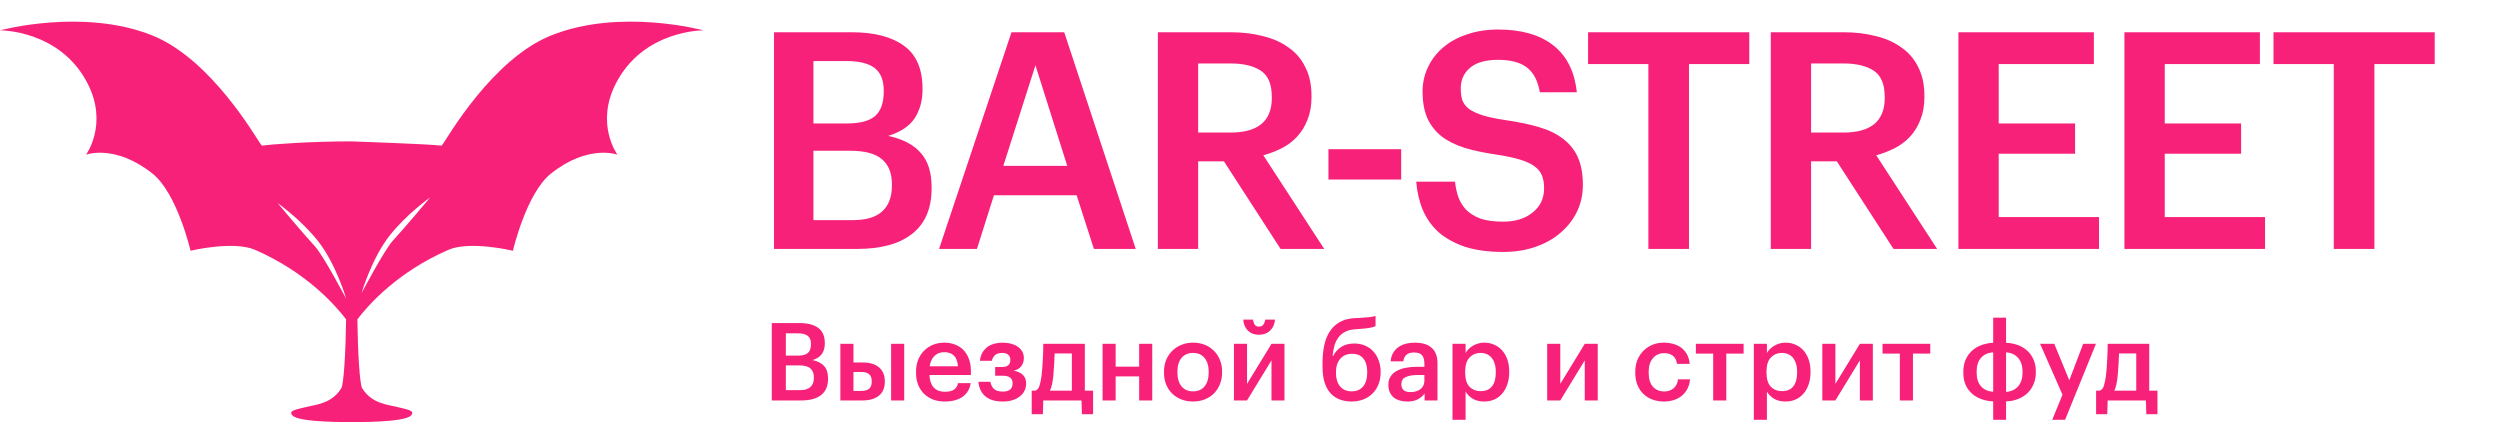 <svg width="231" height="39" viewBox="0 0 231 39" fill="none" xmlns="http://www.w3.org/2000/svg">
<path d="M50.916 3.279C45.49 5.462 41.368 12.704 40.943 13.272C40.897 13.333 40.842 13.404 40.796 13.466C40.787 13.464 40.783 13.459 40.772 13.457C39.79 13.315 32.475 13.063 32.475 13.063C28.822 13.063 25.211 13.315 24.227 13.457C24.216 13.458 24.213 13.463 24.203 13.466C24.157 13.404 24.102 13.333 24.057 13.272C23.633 12.704 19.511 5.463 14.083 3.279C7.707 0.711 0 2.804 0 2.804C0 2.804 5.558 2.747 8.103 7.73C10.021 11.481 7.95 14.291 7.95 14.291C7.95 14.291 10.622 13.288 14.081 16.031C16.379 17.855 17.607 23.17 17.607 23.17C17.607 23.17 21.577 22.213 23.583 23.091C28.277 25.143 30.954 28.161 31.98 29.507C31.941 32.48 31.769 35.495 31.534 35.875C30.633 37.325 29.159 37.381 28.259 37.614C27.361 37.841 26.608 37.933 27.02 38.388C27.63 39.06 32.349 39.001 32.5 38.997C32.65 39.001 37.369 39.06 37.979 38.388C38.392 37.935 37.64 37.841 36.742 37.614C35.84 37.381 34.367 37.325 33.466 35.875C33.232 35.494 33.058 32.48 33.022 29.507C34.046 28.161 36.724 25.143 41.416 23.091C43.422 22.213 47.394 23.17 47.394 23.17C47.394 23.17 48.62 17.854 50.917 16.031C54.379 13.288 57.05 14.291 57.05 14.291C57.05 14.291 54.98 11.481 56.897 7.73C59.441 2.747 65 2.804 65 2.804C65 2.804 57.291 0.711 50.916 3.279ZM29.047 22.699C28.073 21.664 25.65 18.763 25.65 18.763C25.65 18.763 27.875 20.339 29.43 22.334C31.049 24.416 31.983 27.562 31.983 27.593C31.983 27.625 29.903 23.608 29.047 22.699ZM36.352 22.177C35.496 23.085 33.412 27.106 33.412 27.072C33.412 27.04 34.346 23.896 35.968 21.812C37.523 19.815 39.747 18.241 39.747 18.241C39.747 18.241 37.326 21.138 36.352 22.177Z" fill="#F82179"/>
<path d="M71.52 2.98H78.688C80.76 2.98 82.365 3.391 83.504 4.212C84.661 5.033 85.24 6.359 85.24 8.188V8.3C85.24 9.308 84.997 10.185 84.512 10.932C84.026 11.66 83.214 12.201 82.076 12.556C83.438 12.855 84.446 13.387 85.1 14.152C85.753 14.899 86.08 15.944 86.08 17.288V17.4C86.08 19.267 85.482 20.667 84.288 21.6C83.112 22.533 81.422 23 79.22 23H71.52V2.98ZM78.772 20.34C80.022 20.34 80.937 20.069 81.516 19.528C82.113 18.987 82.412 18.193 82.412 17.148V17.036C82.412 15.991 82.104 15.216 81.488 14.712C80.89 14.189 79.901 13.928 78.52 13.928H75.16V20.34H78.772ZM78.24 11.408C79.472 11.408 80.349 11.175 80.872 10.708C81.394 10.241 81.656 9.495 81.656 8.468V8.356C81.656 7.404 81.376 6.713 80.816 6.284C80.256 5.855 79.378 5.64 78.184 5.64H75.16V11.408H78.24ZM93.462 2.98H98.334L104.942 23H101.078L99.482 18.044H91.838L90.27 23H86.77L93.462 2.98ZM92.706 15.328H98.614L95.674 6.032L92.706 15.328ZM106.987 2.98H113.707C114.808 2.98 115.816 3.101 116.731 3.344C117.645 3.568 118.429 3.923 119.083 4.408C119.755 4.875 120.268 5.481 120.623 6.228C120.996 6.956 121.183 7.833 121.183 8.86V8.972C121.183 9.756 121.061 10.447 120.819 11.044C120.595 11.641 120.277 12.164 119.867 12.612C119.475 13.041 119.008 13.396 118.467 13.676C117.925 13.956 117.347 14.18 116.731 14.348L122.359 23H118.327L113.091 14.908H110.711V23H106.987V2.98ZM113.707 12.248C116.245 12.248 117.515 11.184 117.515 9.056V8.944C117.515 7.787 117.179 6.984 116.507 6.536C115.835 6.088 114.901 5.864 113.707 5.864H110.711V12.248H113.707ZM122.748 13.788H129.468V16.588H122.748V13.788ZM138.894 23.28C137.532 23.28 136.356 23.121 135.366 22.804C134.396 22.468 133.584 22.02 132.93 21.46C132.296 20.881 131.81 20.2 131.474 19.416C131.138 18.613 130.933 17.736 130.858 16.784H134.442C134.498 17.288 134.601 17.764 134.75 18.212C134.918 18.66 135.161 19.052 135.478 19.388C135.814 19.724 136.253 19.995 136.794 20.2C137.354 20.387 138.054 20.48 138.894 20.48C140.014 20.48 140.92 20.2 141.61 19.64C142.32 19.08 142.674 18.333 142.674 17.4C142.674 16.933 142.609 16.541 142.478 16.224C142.348 15.888 142.124 15.608 141.806 15.384C141.489 15.141 141.06 14.936 140.518 14.768C139.977 14.6 139.305 14.451 138.502 14.32C137.308 14.152 136.262 13.937 135.366 13.676C134.489 13.396 133.761 13.032 133.182 12.584C132.604 12.117 132.165 11.548 131.866 10.876C131.586 10.204 131.446 9.401 131.446 8.468C131.446 7.647 131.614 6.891 131.95 6.2C132.286 5.491 132.753 4.884 133.35 4.38C133.966 3.857 134.704 3.456 135.562 3.176C136.421 2.877 137.373 2.728 138.418 2.728C140.584 2.728 142.282 3.213 143.514 4.184C144.765 5.155 145.493 6.601 145.698 8.524H142.282C142.096 7.46 141.694 6.695 141.078 6.228C140.462 5.761 139.576 5.528 138.418 5.528C137.28 5.528 136.421 5.771 135.842 6.256C135.264 6.741 134.974 7.376 134.974 8.16C134.974 8.571 135.021 8.935 135.114 9.252C135.226 9.551 135.432 9.821 135.73 10.064C136.048 10.288 136.468 10.484 136.99 10.652C137.532 10.82 138.241 10.969 139.118 11.1C140.294 11.268 141.321 11.483 142.198 11.744C143.094 12.005 143.841 12.369 144.438 12.836C145.054 13.303 145.512 13.881 145.81 14.572C146.109 15.244 146.258 16.084 146.258 17.092C146.258 17.969 146.081 18.781 145.726 19.528C145.372 20.275 144.868 20.928 144.214 21.488C143.58 22.048 142.805 22.487 141.89 22.804C140.994 23.121 139.996 23.28 138.894 23.28ZM152.31 5.92H146.738V2.98H161.634V5.92H156.062V23H152.31V5.92ZM163.62 2.98H170.34C171.441 2.98 172.449 3.101 173.364 3.344C174.279 3.568 175.063 3.923 175.716 4.408C176.388 4.875 176.901 5.481 177.256 6.228C177.629 6.956 177.816 7.833 177.816 8.86V8.972C177.816 9.756 177.695 10.447 177.452 11.044C177.228 11.641 176.911 12.164 176.5 12.612C176.108 13.041 175.641 13.396 175.1 13.676C174.559 13.956 173.98 14.18 173.364 14.348L178.992 23H174.96L169.724 14.908H167.344V23H163.62V2.98ZM170.34 12.248C172.879 12.248 174.148 11.184 174.148 9.056V8.944C174.148 7.787 173.812 6.984 173.14 6.536C172.468 6.088 171.535 5.864 170.34 5.864H167.344V12.248H170.34ZM180.957 2.98H193.473V5.92H184.681V11.408H191.737V14.208H184.681V20.06H193.949V23H180.957V2.98ZM196.298 2.98H208.814V5.92H200.022V11.408H207.078V14.208H200.022V20.06H209.29V23H196.298V2.98ZM215.643 5.92H210.071V2.98H224.967V5.92H219.395V23H215.643V5.92Z" fill="#F82179"/>
<path d="M71.313 29.85H73.873C74.613 29.85 75.186 29.997 75.593 30.29C76.007 30.583 76.213 31.057 76.213 31.71V31.75C76.213 32.11 76.126 32.423 75.953 32.69C75.78 32.95 75.49 33.143 75.083 33.27C75.57 33.377 75.93 33.567 76.163 33.84C76.397 34.107 76.513 34.48 76.513 34.96V35C76.513 35.667 76.3 36.167 75.873 36.5C75.453 36.833 74.85 37 74.063 37H71.313V29.85ZM73.903 36.05C74.35 36.05 74.677 35.953 74.883 35.76C75.097 35.567 75.203 35.283 75.203 34.91V34.87C75.203 34.497 75.093 34.22 74.873 34.04C74.66 33.853 74.306 33.76 73.813 33.76H72.613V36.05H73.903ZM73.713 32.86C74.153 32.86 74.466 32.777 74.653 32.61C74.84 32.443 74.933 32.177 74.933 31.81V31.77C74.933 31.43 74.833 31.183 74.633 31.03C74.433 30.877 74.12 30.8 73.693 30.8H72.613V32.86H73.713ZM82.339 31.77H83.549V37H82.339V31.77ZM77.649 31.77H78.859V33.49H79.749C80.042 33.49 80.312 33.527 80.559 33.6C80.805 33.667 81.015 33.773 81.189 33.92C81.369 34.06 81.509 34.24 81.609 34.46C81.709 34.68 81.759 34.937 81.759 35.23V35.26C81.759 35.84 81.572 36.277 81.199 36.57C80.825 36.857 80.332 37 79.719 37H77.649V31.77ZM79.579 36.12C79.912 36.12 80.155 36.053 80.309 35.92C80.469 35.78 80.549 35.557 80.549 35.25V35.22C80.549 34.94 80.472 34.73 80.319 34.59C80.172 34.443 79.925 34.37 79.579 34.37H78.859V36.12H79.579ZM87.293 37.1C86.906 37.1 86.549 37.04 86.222 36.92C85.903 36.793 85.623 36.617 85.382 36.39C85.149 36.157 84.966 35.877 84.832 35.55C84.706 35.223 84.642 34.853 84.642 34.44V34.36C84.642 33.953 84.706 33.587 84.832 33.26C84.966 32.927 85.149 32.643 85.382 32.41C85.616 32.17 85.889 31.987 86.203 31.86C86.522 31.727 86.869 31.66 87.243 31.66C87.569 31.66 87.879 31.71 88.172 31.81C88.472 31.91 88.736 32.067 88.963 32.28C89.189 32.493 89.369 32.767 89.502 33.1C89.642 33.433 89.713 33.833 89.713 34.3V34.65H85.882C85.903 35.15 86.032 35.533 86.272 35.8C86.519 36.067 86.869 36.2 87.323 36.2C87.689 36.2 87.969 36.13 88.162 35.99C88.356 35.85 88.476 35.653 88.522 35.4H89.692C89.606 35.953 89.353 36.377 88.933 36.67C88.513 36.957 87.966 37.1 87.293 37.1ZM88.513 33.84C88.479 33.387 88.353 33.057 88.132 32.85C87.919 32.643 87.623 32.54 87.243 32.54C86.876 32.54 86.576 32.657 86.343 32.89C86.109 33.117 85.963 33.433 85.903 33.84H88.513ZM94.603 33.1C94.603 33.38 94.523 33.627 94.363 33.84C94.21 34.047 93.973 34.183 93.653 34.25C94.013 34.31 94.297 34.437 94.503 34.63C94.71 34.823 94.813 35.087 94.813 35.42V35.45C94.813 35.69 94.763 35.91 94.663 36.11C94.563 36.31 94.42 36.483 94.233 36.63C94.047 36.777 93.82 36.893 93.553 36.98C93.287 37.06 92.99 37.1 92.663 37.1C91.963 37.1 91.423 36.94 91.043 36.62C90.67 36.3 90.457 35.853 90.403 35.28H91.513C91.567 35.567 91.68 35.79 91.853 35.95C92.027 36.103 92.293 36.18 92.653 36.18C92.967 36.18 93.197 36.117 93.343 35.99C93.49 35.857 93.563 35.673 93.563 35.44V35.41C93.563 34.95 93.267 34.72 92.673 34.72H91.953V33.91H92.573C92.847 33.91 93.043 33.857 93.163 33.75C93.29 33.643 93.353 33.48 93.353 33.26V33.23C93.353 33.05 93.293 32.903 93.173 32.79C93.06 32.67 92.863 32.61 92.583 32.61C92.077 32.61 91.763 32.853 91.643 33.34H90.543C90.577 33.04 90.657 32.783 90.783 32.57C90.91 32.357 91.067 32.183 91.253 32.05C91.44 31.917 91.65 31.82 91.883 31.76C92.123 31.693 92.373 31.66 92.633 31.66C92.913 31.66 93.173 31.693 93.413 31.76C93.653 31.82 93.86 31.91 94.033 32.03C94.213 32.15 94.353 32.3 94.453 32.48C94.553 32.653 94.603 32.85 94.603 33.07V33.1ZM97.32 34.78C97.287 35.073 97.247 35.327 97.2 35.54C97.153 35.753 97.09 35.94 97.01 36.1H99.04V32.66H97.45C97.437 32.98 97.42 33.333 97.4 33.72C97.38 34.107 97.353 34.46 97.32 34.78ZM96.36 38.27H95.33V36.1H95.66C95.847 36.033 95.977 35.88 96.05 35.64C96.13 35.393 96.194 35.08 96.24 34.7C96.267 34.48 96.29 34.237 96.31 33.97C96.33 33.697 96.347 33.427 96.36 33.16C96.374 32.893 96.383 32.64 96.39 32.4C96.397 32.153 96.4 31.943 96.4 31.77H100.24V36.1H101V38.27H99.97L99.93 37H96.4L96.36 38.27ZM105.257 34.78H103.087V37H101.877V31.77H103.087V33.88H105.257V31.77H106.467V37H105.257V34.78ZM110.243 36.16C110.696 36.16 111.049 36.007 111.303 35.7C111.556 35.387 111.683 34.96 111.683 34.42V34.35C111.683 33.81 111.556 33.387 111.303 33.08C111.049 32.767 110.696 32.61 110.243 32.61C109.789 32.61 109.433 32.763 109.173 33.07C108.919 33.377 108.793 33.8 108.793 34.34V34.42C108.793 34.96 108.919 35.387 109.173 35.7C109.426 36.007 109.783 36.16 110.243 36.16ZM110.233 37.1C109.846 37.1 109.489 37.037 109.163 36.91C108.836 36.783 108.553 36.603 108.313 36.37C108.073 36.137 107.886 35.857 107.753 35.53C107.619 35.203 107.553 34.84 107.553 34.44V34.36C107.553 33.953 107.619 33.587 107.753 33.26C107.893 32.927 108.083 32.643 108.323 32.41C108.563 32.17 108.846 31.987 109.173 31.86C109.499 31.727 109.856 31.66 110.243 31.66C110.623 31.66 110.976 31.723 111.303 31.85C111.629 31.977 111.913 32.16 112.153 32.4C112.393 32.633 112.579 32.913 112.713 33.24C112.853 33.567 112.923 33.93 112.923 34.33V34.41C112.923 34.817 112.853 35.187 112.713 35.52C112.579 35.847 112.393 36.13 112.153 36.37C111.913 36.603 111.629 36.783 111.303 36.91C110.976 37.037 110.619 37.1 110.233 37.1ZM116.326 30.93C115.906 30.93 115.566 30.803 115.306 30.55C115.046 30.29 114.903 29.95 114.876 29.53H115.786C115.799 29.703 115.846 29.857 115.926 29.99C116.013 30.117 116.146 30.18 116.326 30.18C116.513 30.18 116.649 30.117 116.736 29.99C116.829 29.857 116.886 29.703 116.906 29.53H117.806C117.779 29.95 117.629 30.29 117.356 30.55C117.089 30.803 116.746 30.93 116.326 30.93ZM114.016 37V31.77H115.226V35.47L117.486 31.77H118.686V37H117.486V33.3L115.226 37H114.016ZM124.882 37.1C124.482 37.1 124.116 37.037 123.782 36.91C123.456 36.783 123.172 36.59 122.932 36.33C122.699 36.07 122.519 35.74 122.392 35.34C122.266 34.94 122.202 34.463 122.202 33.91V33.54C122.202 32.96 122.252 32.423 122.352 31.93C122.459 31.437 122.629 31.007 122.862 30.64C123.096 30.273 123.406 29.98 123.792 29.76C124.179 29.54 124.659 29.417 125.232 29.39L125.552 29.38C125.932 29.36 126.246 29.337 126.492 29.31C126.746 29.283 126.949 29.243 127.102 29.19V30.14C126.949 30.207 126.756 30.26 126.522 30.3C126.296 30.34 125.966 30.373 125.532 30.4L125.272 30.42C124.906 30.44 124.592 30.513 124.332 30.64C124.079 30.76 123.869 30.927 123.702 31.14C123.536 31.347 123.406 31.6 123.312 31.9C123.226 32.193 123.166 32.523 123.132 32.89H123.182C123.356 32.55 123.602 32.273 123.922 32.06C124.242 31.847 124.652 31.74 125.152 31.74C125.512 31.74 125.842 31.807 126.142 31.94C126.442 32.067 126.696 32.247 126.902 32.48C127.116 32.713 127.279 32.99 127.392 33.31C127.512 33.63 127.572 33.977 127.572 34.35V34.41C127.572 34.83 127.502 35.207 127.362 35.54C127.229 35.867 127.042 36.147 126.802 36.38C126.562 36.613 126.276 36.793 125.942 36.92C125.616 37.04 125.262 37.1 124.882 37.1ZM124.892 36.16C125.346 36.16 125.699 36.01 125.952 35.71C126.206 35.403 126.332 34.973 126.332 34.42V34.38C126.332 33.847 126.216 33.433 125.982 33.14C125.749 32.84 125.402 32.69 124.942 32.69C124.476 32.69 124.109 32.843 123.842 33.15C123.576 33.45 123.442 33.87 123.442 34.41V34.46C123.442 34.98 123.569 35.393 123.822 35.7C124.076 36.007 124.432 36.16 124.892 36.16ZM130.034 37.1C129.794 37.1 129.568 37.07 129.354 37.01C129.141 36.95 128.954 36.86 128.794 36.74C128.641 36.613 128.518 36.453 128.424 36.26C128.331 36.06 128.284 35.823 128.284 35.55C128.284 35.243 128.354 34.987 128.494 34.78C128.634 34.567 128.824 34.397 129.064 34.27C129.304 34.137 129.588 34.04 129.914 33.98C130.241 33.92 130.591 33.89 130.964 33.89H131.614V33.62C131.614 33.267 131.544 33.003 131.404 32.83C131.271 32.657 131.024 32.57 130.664 32.57C130.344 32.57 130.104 32.643 129.944 32.79C129.791 32.93 129.698 33.13 129.664 33.39H128.494C128.521 33.083 128.598 32.823 128.724 32.61C128.851 32.39 129.014 32.21 129.214 32.07C129.414 31.93 129.644 31.827 129.904 31.76C130.164 31.693 130.441 31.66 130.734 31.66C131.028 31.66 131.301 31.693 131.554 31.76C131.808 31.82 132.028 31.927 132.214 32.08C132.408 32.227 132.558 32.423 132.664 32.67C132.771 32.91 132.824 33.21 132.824 33.57V37H131.634V36.36C131.461 36.587 131.251 36.767 131.004 36.9C130.758 37.033 130.434 37.1 130.034 37.1ZM130.324 36.23C130.698 36.23 131.004 36.14 131.244 35.96C131.491 35.773 131.614 35.51 131.614 35.17V34.65H130.994C130.534 34.65 130.168 34.713 129.894 34.84C129.621 34.96 129.484 35.18 129.484 35.5C129.484 35.72 129.548 35.897 129.674 36.03C129.808 36.163 130.024 36.23 130.324 36.23ZM134.211 31.77H135.421V32.61C135.495 32.483 135.588 32.363 135.701 32.25C135.815 32.137 135.945 32.037 136.091 31.95C136.245 31.863 136.408 31.793 136.581 31.74C136.755 31.687 136.938 31.66 137.131 31.66C137.458 31.66 137.761 31.72 138.041 31.84C138.328 31.96 138.575 32.133 138.781 32.36C138.988 32.587 139.151 32.867 139.271 33.2C139.391 33.527 139.451 33.9 139.451 34.32V34.4C139.451 34.82 139.391 35.197 139.271 35.53C139.158 35.863 138.998 36.147 138.791 36.38C138.591 36.613 138.348 36.793 138.061 36.92C137.781 37.04 137.471 37.1 137.131 37.1C136.711 37.1 136.355 37.01 136.061 36.83C135.775 36.65 135.561 36.433 135.421 36.18V38.79H134.211V31.77ZM136.831 36.14C137.278 36.14 137.618 35.997 137.851 35.71C138.091 35.417 138.211 34.987 138.211 34.42V34.34C138.211 34.053 138.175 33.803 138.101 33.59C138.035 33.37 137.938 33.187 137.811 33.04C137.685 32.893 137.538 32.787 137.371 32.72C137.205 32.647 137.021 32.61 136.821 32.61C136.401 32.61 136.055 32.753 135.781 33.04C135.515 33.32 135.381 33.753 135.381 34.34V34.42C135.381 35.007 135.511 35.44 135.771 35.72C136.038 36 136.391 36.14 136.831 36.14ZM142.961 37V31.77H144.171V35.47L146.431 31.77H147.631V37H146.431V33.3L144.171 37H142.961ZM153.738 37.1C153.364 37.1 153.014 37.04 152.688 36.92C152.368 36.8 152.088 36.627 151.848 36.4C151.614 36.173 151.431 35.897 151.298 35.57C151.164 35.243 151.098 34.87 151.098 34.45V34.37C151.098 33.957 151.164 33.583 151.298 33.25C151.438 32.917 151.628 32.633 151.868 32.4C152.108 32.16 152.388 31.977 152.708 31.85C153.028 31.723 153.371 31.66 153.738 31.66C154.024 31.66 154.304 31.697 154.578 31.77C154.851 31.837 155.094 31.947 155.308 32.1C155.528 32.253 155.711 32.457 155.858 32.71C156.004 32.957 156.094 33.26 156.128 33.62H154.958C154.904 33.267 154.771 33.013 154.558 32.86C154.344 32.707 154.078 32.63 153.758 32.63C153.551 32.63 153.361 32.67 153.188 32.75C153.014 32.823 152.864 32.937 152.738 33.09C152.611 33.237 152.511 33.417 152.438 33.63C152.371 33.843 152.338 34.083 152.338 34.35V34.43C152.338 35.003 152.468 35.437 152.728 35.73C152.988 36.023 153.341 36.17 153.788 36.17C153.948 36.17 154.098 36.147 154.238 36.1C154.384 36.053 154.514 35.983 154.628 35.89C154.741 35.797 154.834 35.68 154.908 35.54C154.981 35.4 155.028 35.237 155.048 35.05H156.158C156.138 35.35 156.064 35.627 155.938 35.88C155.818 36.127 155.654 36.343 155.448 36.53C155.241 36.71 154.991 36.85 154.698 36.95C154.411 37.05 154.091 37.1 153.738 37.1ZM161.109 32.67H159.509V37H158.299V32.67H156.699V31.77H161.109V32.67ZM162.053 31.77H163.263V32.61C163.336 32.483 163.43 32.363 163.543 32.25C163.656 32.137 163.786 32.037 163.933 31.95C164.086 31.863 164.25 31.793 164.423 31.74C164.596 31.687 164.78 31.66 164.973 31.66C165.3 31.66 165.603 31.72 165.883 31.84C166.17 31.96 166.416 32.133 166.623 32.36C166.83 32.587 166.993 32.867 167.113 33.2C167.233 33.527 167.293 33.9 167.293 34.32V34.4C167.293 34.82 167.233 35.197 167.113 35.53C167 35.863 166.84 36.147 166.633 36.38C166.433 36.613 166.19 36.793 165.903 36.92C165.623 37.04 165.313 37.1 164.973 37.1C164.553 37.1 164.196 37.01 163.903 36.83C163.616 36.65 163.403 36.433 163.263 36.18V38.79H162.053V31.77ZM164.673 36.14C165.12 36.14 165.46 35.997 165.693 35.71C165.933 35.417 166.053 34.987 166.053 34.42V34.34C166.053 34.053 166.016 33.803 165.943 33.59C165.876 33.37 165.78 33.187 165.653 33.04C165.526 32.893 165.38 32.787 165.213 32.72C165.046 32.647 164.863 32.61 164.663 32.61C164.243 32.61 163.896 32.753 163.623 33.04C163.356 33.32 163.223 33.753 163.223 34.34V34.42C163.223 35.007 163.353 35.44 163.613 35.72C163.88 36 164.233 36.14 164.673 36.14ZM168.381 37V31.77H169.591V35.47L171.851 31.77H173.051V37H171.851V33.3L169.591 37H168.381ZM178.356 32.67H176.756V37H175.546V32.67H173.946V31.77H178.356V32.67ZM185.361 31.67C185.748 31.69 186.108 31.76 186.441 31.88C186.774 32 187.064 32.173 187.311 32.4C187.558 32.62 187.751 32.89 187.891 33.21C188.038 33.53 188.111 33.9 188.111 34.32V34.4C188.111 34.82 188.038 35.193 187.891 35.52C187.751 35.847 187.558 36.123 187.311 36.35C187.064 36.577 186.774 36.753 186.441 36.88C186.108 37.007 185.748 37.077 185.361 37.09V38.79H184.171V37.09C183.784 37.07 183.421 37 183.081 36.88C182.748 36.76 182.458 36.59 182.211 36.37C181.964 36.15 181.768 35.88 181.621 35.56C181.481 35.233 181.411 34.86 181.411 34.44V34.36C181.411 33.94 181.481 33.567 181.621 33.24C181.768 32.913 181.964 32.637 182.211 32.41C182.458 32.183 182.748 32.01 183.081 31.89C183.421 31.763 183.784 31.69 184.171 31.67V29.35H185.361V31.67ZM185.361 36.21C185.814 36.183 186.181 36.017 186.461 35.71C186.741 35.403 186.881 34.977 186.881 34.43V34.36C186.881 33.793 186.741 33.36 186.461 33.06C186.188 32.753 185.821 32.587 185.361 32.56V36.21ZM184.171 32.56C183.711 32.58 183.341 32.743 183.061 33.05C182.781 33.357 182.641 33.783 182.641 34.33V34.41C182.641 34.977 182.781 35.41 183.061 35.71C183.341 36.01 183.711 36.173 184.171 36.2V32.56ZM190.575 36.47L188.505 31.77H189.815L191.205 35.14L192.485 31.77H193.665L190.815 38.79H189.625L190.575 36.47ZM195.67 34.78C195.636 35.073 195.596 35.327 195.55 35.54C195.503 35.753 195.44 35.94 195.36 36.1H197.39V32.66H195.8C195.786 32.98 195.77 33.333 195.75 33.72C195.73 34.107 195.703 34.46 195.67 34.78ZM194.71 38.27H193.68V36.1H194.01C194.196 36.033 194.326 35.88 194.4 35.64C194.48 35.393 194.543 35.08 194.59 34.7C194.616 34.48 194.64 34.237 194.66 33.97C194.68 33.697 194.696 33.427 194.71 33.16C194.723 32.893 194.733 32.64 194.74 32.4C194.746 32.153 194.75 31.943 194.75 31.77H198.59V36.1H199.35V38.27H198.32L198.28 37H194.75L194.71 38.27Z" fill="#F82179"/>
<defs>
<linearGradient id="paint0_linear_2025_7689" x1="32.5" y1="39" x2="32.5" y2="2.001" gradientUnits="userSpaceOnUse">
<stop stop-color="#F82179"/>
<stop offset="1" stop-color="#F82179"/>
</linearGradient>
</defs>
</svg>
